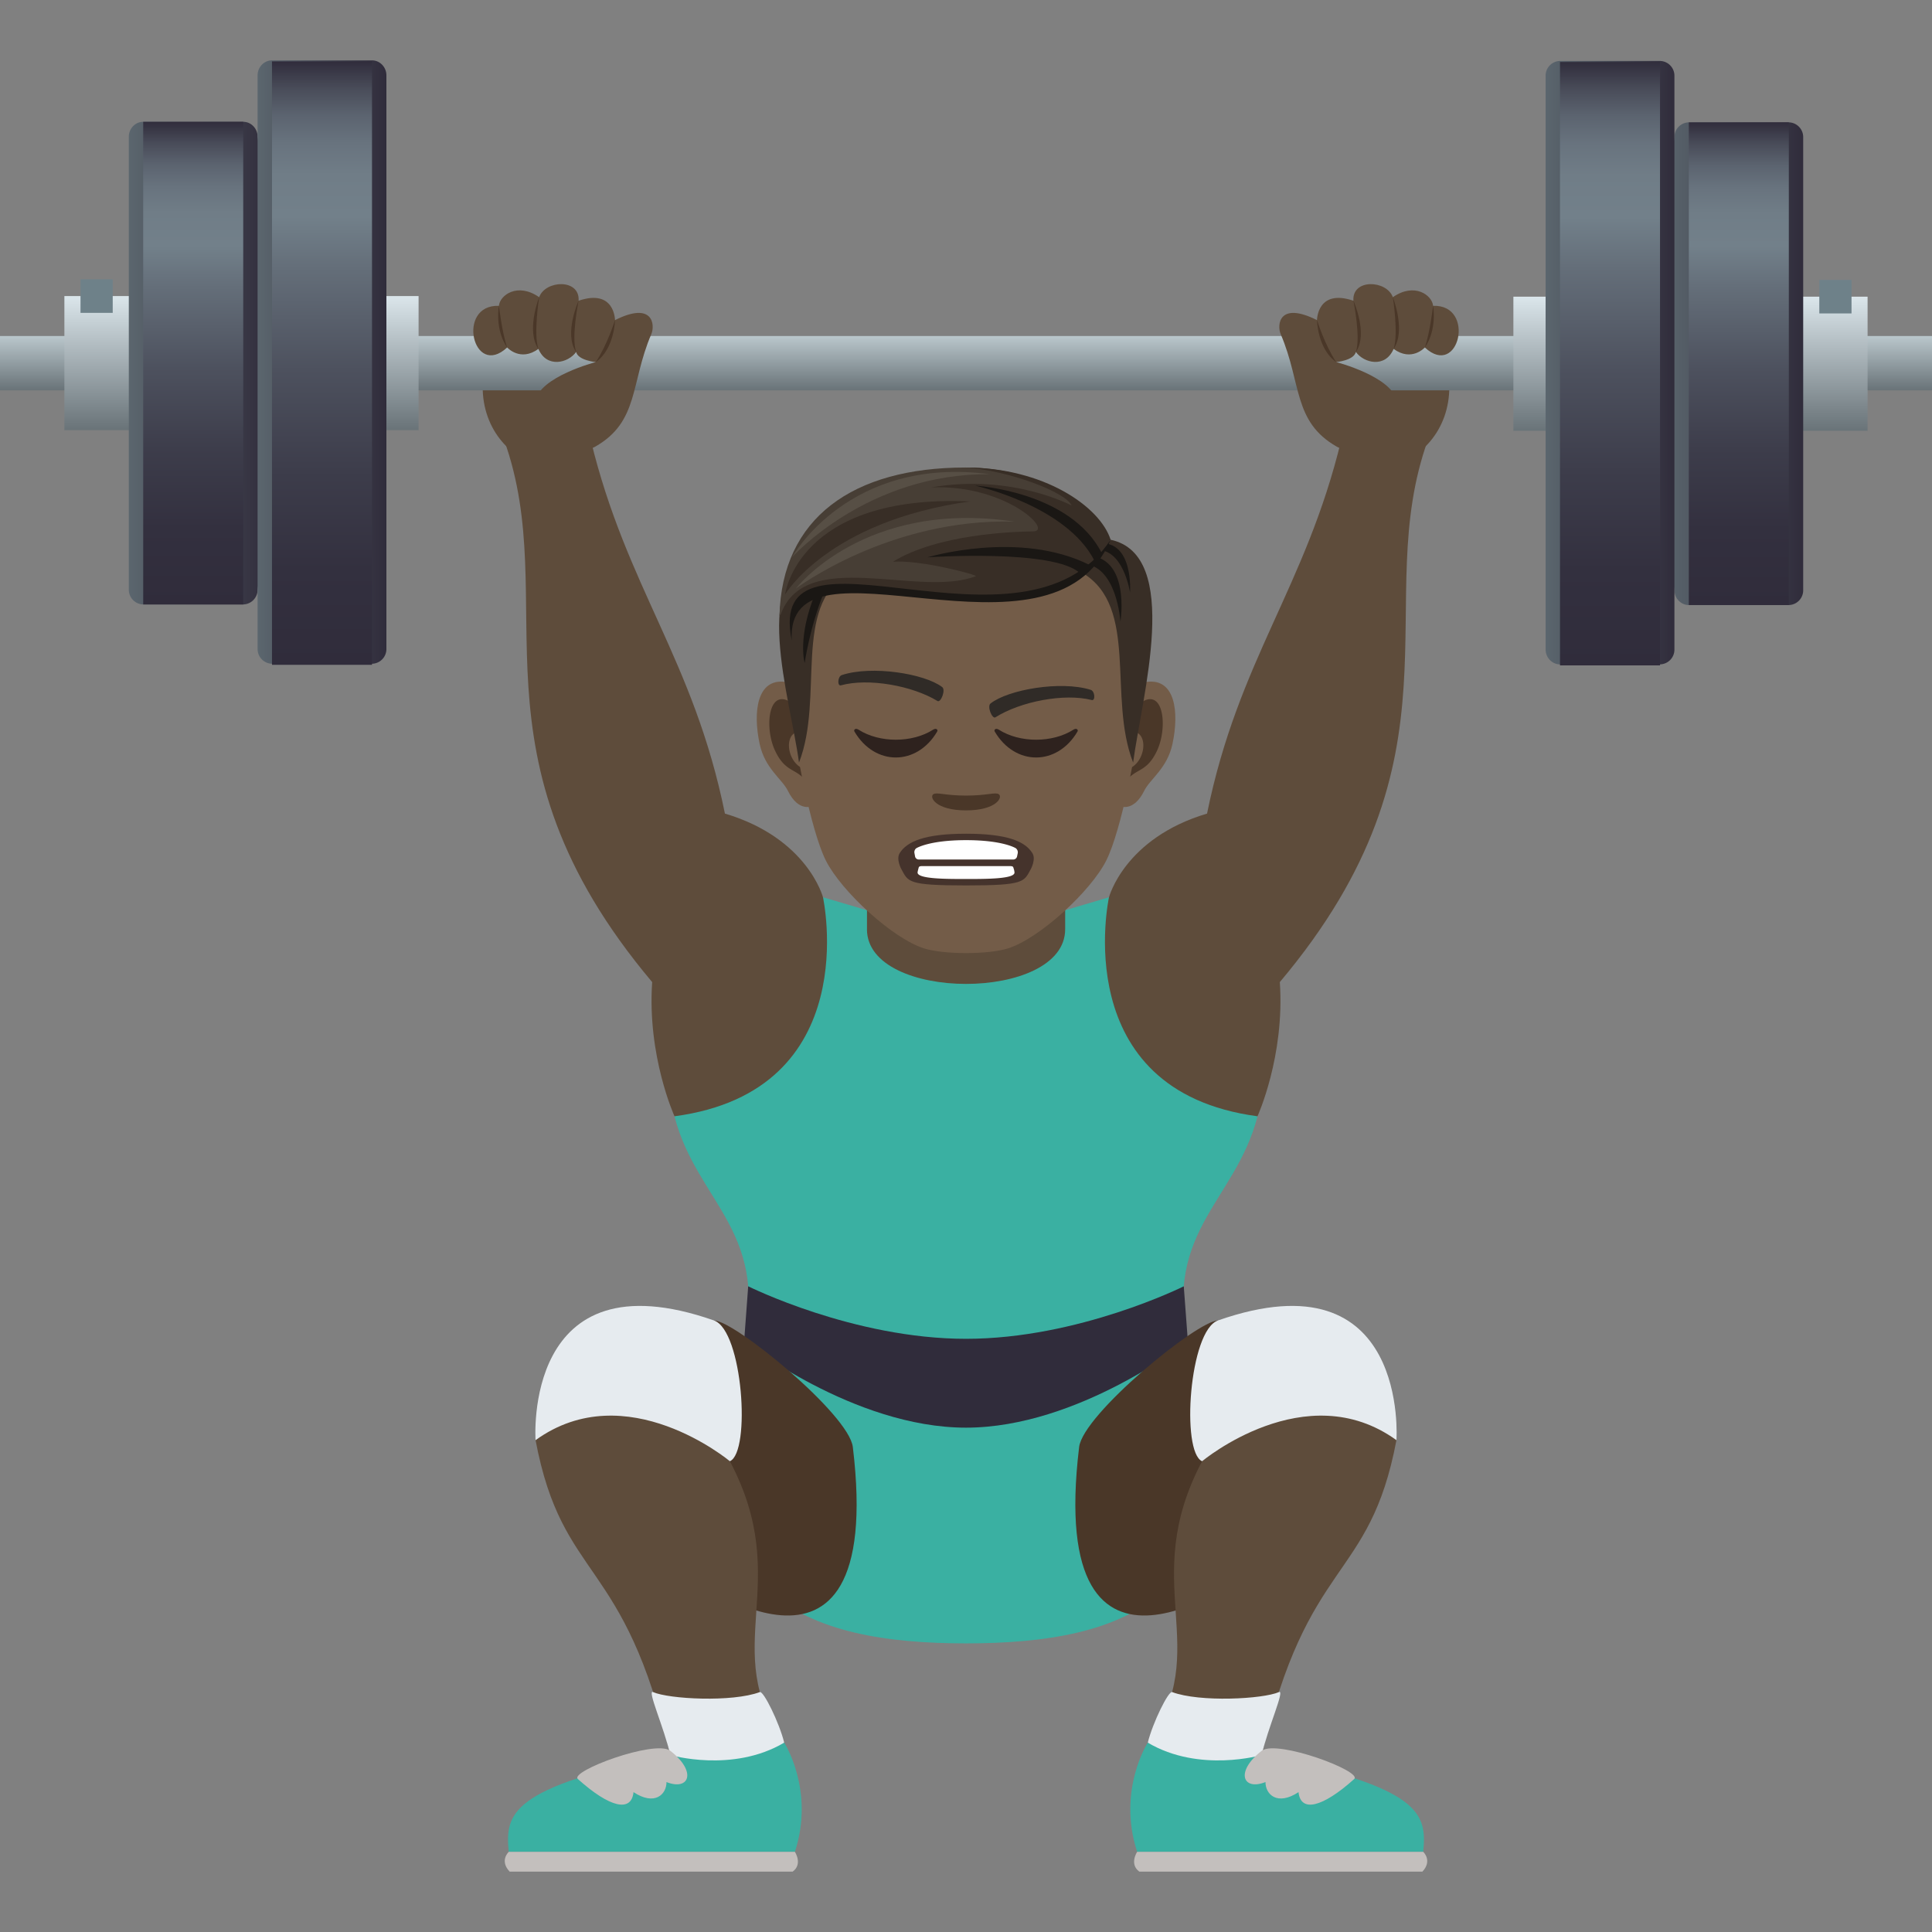 <svg xmlns="http://www.w3.org/2000/svg" xml:space="preserve" style="enable-background:new 0 0 64 64" viewBox="0 0 64 64"><rect x="0" y="0" width="64" height="64" fill="#808080" stroke="none"/><path d="M48.01 12.789c.036 2.973-4.141 4.108-4.266 0h4.266zm-32.02 0c-.036 2.973 4.141 4.108 4.266 0H15.99z" style="fill:#5e4c3b"/><path d="M41.656 36.978c-5.769-1.51-4.919-7.255-4.919-7.255L32 31.123l-4.737-1.4s.85 5.745-4.92 7.255c.744 2.901 3.305 3.858 2.18 7.979-2.18 7.988 2.215 9.482 7.477 9.482 5.263 0 9.656-1.494 7.477-9.482-1.125-4.121 1.435-5.077 2.18-7.98z" style="fill:#3ab0a2"/><path d="M39.215 42.61S35.733 44.35 32 44.35s-7.215-1.74-7.215-1.74l-.135 1.824s3.617 2.859 7.35 2.859 7.35-2.859 7.35-2.859l-.136-1.824z" style="fill:#302c3b"/><path d="M27.262 29.723s-.508-1.957-3.248-2.772c-1.037-5.108-3.26-7.478-4.445-12.378h-2.871c1.946 5.41-1.431 10.43 4.906 17.96-.169 2.456.74 4.445.74 4.445 6.329-.844 4.918-7.255 4.918-7.255zm9.475 0s.509-1.957 3.248-2.772c1.04-5.108 3.26-7.478 4.446-12.378h2.871c-1.946 5.41 1.431 10.43-4.906 17.96.169 2.456-.74 4.445-.74 4.445-6.329-.844-4.919-7.255-4.919-7.255zm-8.018 1.06c0 2.414 6.566 2.414 6.566 0v-2.672H28.72v2.672z" style="fill:#5e4c3b"/><linearGradient id="a" x1="32" x2="32" y1="12.931" y2="11.131" gradientUnits="userSpaceOnUse"><stop offset="0" style="stop-color:#697378"/><stop offset="1" style="stop-color:#bac7cc"/></linearGradient><path d="M0 11.131h64v1.8H0z" style="fill:url(#a)"/><path d="M47.2 11.51s-.435.486-1.035.048c-.275.647-.986.469-1.25.102-.067.282-.652.334-.652.334s1.875.486 2.006 1.304c.287 1.791-1.459 1.8-1.99 1.496-1.452-.828-1.158-2.101-1.854-3.724-.13-.303-.062-1.1 1.202-.466 0 0 .006-1.05 1.206-.642-.048-.738 1.1-.688 1.307-.117.718-.501 1.304-.063 1.333.286 1.427-.05.86 2.431-.273 1.38z" style="fill:#5e4c3b"/><path d="M47.2 11.51c.169-.492.273-1.379.273-1.379s.144.777-.273 1.38zm-1.035.048c.168-.494-.025-1.713-.025-1.713s.441 1.11.025 1.713zm-1.25.102c.168-.492-.082-1.698-.082-1.698s.498 1.095.082 1.698zm-.652.334c-.62-.436-.636-1.39-.636-1.39s.256.82.636 1.39z" style="fill:#4a3728"/><path d="M16.8 11.51s.435.486 1.035.048c.275.647.986.469 1.25.102.067.282.652.334.652.334s-1.875.486-2.006 1.304c-.287 1.791 1.458 1.8 1.99 1.496 1.452-.828 1.158-2.101 1.854-3.724.13-.303.062-1.1-1.202-.466 0 0-.006-1.05-1.206-.642.048-.738-1.1-.688-1.307-.117-.718-.501-1.304-.063-1.333.286-1.427-.05-.86 2.431.273 1.38z" style="fill:#5e4c3b"/><path d="M16.8 11.51c-.169-.492-.273-1.379-.273-1.379s-.144.777.273 1.38zm1.035.048c-.168-.494.025-1.713.025-1.713s-.441 1.11-.025 1.713zm1.25.102c-.168-.492.082-1.698.082-1.698s-.498 1.095-.082 1.698zm.653.334c.618-.436.635-1.39.635-1.39s-.256.82-.636 1.39z" style="fill:#4a3728"/><linearGradient id="b" x1="8" x2="8" y1="14.25" y2="9.808" gradientUnits="userSpaceOnUse"><stop offset="0" style="stop-color:#697378"/><stop offset="1" style="stop-color:#dbe6eb"/></linearGradient><path d="M2.133 9.808h11.733v4.442H2.133z" style="fill:url(#b)"/><path d="M2.667 9.253h1.067v1.111H2.667z" style="fill:#6e8189"/><linearGradient id="c" x1="4.267" x2="8.969" y1="12.029" y2="12.029" gradientUnits="userSpaceOnUse"><stop offset="0" style="stop-color:#5b666e"/><stop offset="1" style="stop-color:#302c3b"/></linearGradient><path d="M8.533 19.526a.488.488 0 0 1-.477.497H4.744a.488.488 0 0 1-.477-.497V4.531c0-.273.214-.496.477-.496h3.312c.263 0 .477.223.477.496.582 3.878.582 11.12 0 14.995z" style="fill:url(#c)"/><linearGradient id="d" x1="8.533" x2="12.8" y1="11.994" y2="11.994" gradientUnits="userSpaceOnUse"><stop offset="0" style="stop-color:#5b666e"/><stop offset="1" style="stop-color:#302c3b"/></linearGradient><path d="M12.8 21.492a.488.488 0 0 1-.477.496H9.01a.488.488 0 0 1-.477-.496V2.497c0-.274.215-.497.477-.497h3.313c.262 0 .477.223.477.497v18.995z" style="fill:url(#d)"/><linearGradient id="e" x1="6.4" x2="6.4" y1="20.023" y2="4.035" gradientUnits="userSpaceOnUse"><stop offset="0" style="stop-color:#302c3b"/><stop offset=".158" style="stop-color:#33303f"/><stop offset=".323" style="stop-color:#3d3d4b"/><stop offset=".489" style="stop-color:#4d515e"/><stop offset=".657" style="stop-color:#646e79"/><stop offset=".743" style="stop-color:#72808a"/><stop offset=".812" style="stop-color:#707d87"/><stop offset=".865" style="stop-color:#68737e"/><stop offset=".912" style="stop-color:#5b636f"/><stop offset=".955" style="stop-color:#494c59"/><stop offset=".997" style="stop-color:#322f3e"/><stop offset="1" style="stop-color:#302c3b"/></linearGradient><path d="M4.744 4.035h3.313v15.989H4.744z" style="fill:url(#e)"/><linearGradient id="f" x1="10.667" x2="10.667" y1="22.023" y2="2.035" gradientUnits="userSpaceOnUse"><stop offset="0" style="stop-color:#302c3b"/><stop offset=".158" style="stop-color:#33303f"/><stop offset=".323" style="stop-color:#3d3d4b"/><stop offset=".489" style="stop-color:#4d515e"/><stop offset=".657" style="stop-color:#646e79"/><stop offset=".743" style="stop-color:#72808a"/><stop offset=".812" style="stop-color:#707d87"/><stop offset=".865" style="stop-color:#68737e"/><stop offset=".912" style="stop-color:#5b636f"/><stop offset=".955" style="stop-color:#494c59"/><stop offset=".997" style="stop-color:#322f3e"/><stop offset="1" style="stop-color:#302c3b"/></linearGradient><path d="M9.01 2.035h3.313v19.988H9.01z" style="fill:url(#f)"/><linearGradient id="g" x1="-1956.392" x2="-1956.392" y1="14.269" y2="9.828" gradientTransform="matrix(-1 0 0 1 -1900.392 0)" gradientUnits="userSpaceOnUse"><stop offset="0" style="stop-color:#697378"/><stop offset="1" style="stop-color:#dbe6eb"/></linearGradient><path d="M50.133 9.828h11.733v4.442H50.133z" style="fill:url(#g)"/><path d="M60.267 9.272h1.067v1.111h-1.067z" style="fill:#6e8189"/><linearGradient id="h" x1="55.031" x2="59.733" y1="12.048" y2="12.048" gradientUnits="userSpaceOnUse"><stop offset="0" style="stop-color:#5b666e"/><stop offset="1" style="stop-color:#302c3b"/></linearGradient><path d="M55.467 19.546c0 .273.214.497.477.497h3.312a.488.488 0 0 0 .477-.497V4.55a.488.488 0 0 0-.477-.497h-3.312a.488.488 0 0 0-.477.497c-.582 3.878-.582 11.12 0 14.995z" style="fill:url(#h)"/><linearGradient id="i" x1="51.2" x2="55.467" y1="12.014" y2="12.014" gradientUnits="userSpaceOnUse"><stop offset="0" style="stop-color:#5b666e"/><stop offset="1" style="stop-color:#302c3b"/></linearGradient><path d="M51.2 21.511c0 .274.214.497.477.497h3.313a.488.488 0 0 0 .477-.497V2.516a.488.488 0 0 0-.477-.497h-3.313a.488.488 0 0 0-.477.497v18.995z" style="fill:url(#i)"/><linearGradient id="j" x1="-1957.992" x2="-1957.992" y1="20.043" y2="4.054" gradientTransform="matrix(-1 0 0 1 -1900.392 0)" gradientUnits="userSpaceOnUse"><stop offset="0" style="stop-color:#302c3b"/><stop offset=".158" style="stop-color:#33303f"/><stop offset=".323" style="stop-color:#3d3d4b"/><stop offset=".489" style="stop-color:#4d515e"/><stop offset=".657" style="stop-color:#646e79"/><stop offset=".743" style="stop-color:#72808a"/><stop offset=".812" style="stop-color:#707d87"/><stop offset=".865" style="stop-color:#68737e"/><stop offset=".912" style="stop-color:#5b636f"/><stop offset=".955" style="stop-color:#494c59"/><stop offset=".997" style="stop-color:#322f3e"/><stop offset="1" style="stop-color:#302c3b"/></linearGradient><path d="M55.944 4.054h3.313v15.989h-3.313z" style="fill:url(#j)"/><linearGradient id="k" x1="-1953.725" x2="-1953.725" y1="22.043" y2="2.054" gradientTransform="matrix(-1 0 0 1 -1900.392 0)" gradientUnits="userSpaceOnUse"><stop offset="0" style="stop-color:#302c3b"/><stop offset=".158" style="stop-color:#33303f"/><stop offset=".323" style="stop-color:#3d3d4b"/><stop offset=".489" style="stop-color:#4d515e"/><stop offset=".657" style="stop-color:#646e79"/><stop offset=".743" style="stop-color:#72808a"/><stop offset=".812" style="stop-color:#707d87"/><stop offset=".865" style="stop-color:#68737e"/><stop offset=".912" style="stop-color:#5b636f"/><stop offset=".955" style="stop-color:#494c59"/><stop offset=".997" style="stop-color:#322f3e"/><stop offset="1" style="stop-color:#302c3b"/></linearGradient><path d="M51.677 2.054h3.313v19.988h-3.313z" style="fill:url(#k)"/><path d="M38.001 22.586c-.928.112-1.6 3.22-1.015 4.04.082.114.56.297.916-.427.196-.401.763-.736.939-1.562.225-1.06.084-2.163-.84-2.05zm-11.999 0c.93.112 1.6 3.22 1.015 4.04-.082.114-.56.297-.916-.427-.196-.401-.763-.736-.938-1.562-.226-1.06-.085-2.163.84-2.05z" style="fill:#735c48"/><path d="M37.976 23.181c-.242.076-.507.446-.65 1.059.847-.182.635 1.227-.101 1.254a6.8 6.8 0 0 0 .034.44c.354-.514.715-.308 1.072-1.073.321-.69.245-1.868-.355-1.68zm-11.299 1.057c-.144-.612-.407-.98-.65-1.057-.6-.188-.677.99-.355 1.68.357.765.718.559 1.073 1.073.017-.153.027-.3.033-.441-.729-.034-.937-1.427-.1-1.255z" style="fill:#4a3728"/><path d="M32.001 16.611c-4.024 0-5.962 3.042-5.72 7.27.049.852.577 3.627 1.075 4.623.51 1.019 2.217 2.59 3.262 2.915.66.204 2.107.204 2.767 0 1.045-.326 2.752-1.896 3.262-2.915.5-.996 1.027-3.77 1.074-4.622.245-4.229-1.694-7.27-5.72-7.27z" style="fill:#735c48"/><path d="m36.792 17.88-.916 1.108c1.854 1.137.817 4.108 1.66 6.273.286-2.16 1.627-6.87-.744-7.381zm-9.618.548.916.56c-1.854 1.138-.78 4.109-1.622 6.273-.287-2.16-1.665-6.322.706-6.833z" style="fill:#382e26"/><path d="M35.821 18.674c1.178-.004 1.295 1.92 1.295 1.92s.353-2.191-1.143-2.191l-.152.271zm-8.526.951c-.472 1.153-.639 2.338-.639 2.338s-.249-.83.346-2.296l.293-.042z" style="fill:#1a1714"/><path d="M36.29 18.226c.92-.096 1.144 1.4 1.144 1.4s.126-1.742-1.043-1.625l-.1.224z" style="fill:#1a1714"/><path d="M36.791 17.88s-1.372-2.393-4.808-2.393c-3.73 0-6.082 1.672-6.162 4.909 2.285-2.253 8.303 1.25 10.97-2.516z" style="fill:#473e35"/><path d="M36.791 17.88c-.352-1.105-2.222-2.393-4.808-2.393 1.433.101 3.322.811 3.516 1.26 0 0-1.982-1.069-4.656-.6 2.452-.111 4.071 1.448 3.382 1.456-.671.008-3.165.092-4.644 1.004.952-.064 2.83.448 2.745.48-1.894.734-5.697-1.01-6.478 1.308 2.937-2.515 8.539 1.536 10.943-2.515z" style="fill:#382e26"/><path d="M36.791 17.88c-1.96 4.634-10.77-.549-10.565 3.332-.9-4.453 7.666 1.04 10.565-3.332z" style="fill:#1a1714"/><path d="M36.255 18.574c-.932-1.83-3.954-2.487-3.954-2.487s3.16.18 4.2 2.242l-.246.245zm-.479.414c-.868-.813-5.053-.526-5.053-.526s3.05-.92 5.384.26l-.331.266z" style="fill:#1a1714"/><path d="M26.008 19.69s.41-3.33 6.133-3.08c-4.705.652-6.133 3.08-6.133 3.08z" style="fill:#382e26"/><path d="M26.362 19.499s2.267-2.967 7.244-2.219c-4.153-.121-7.244 2.219-7.244 2.219zm-.125-1.037s2.489-2.799 6.57-2.752c-4.715-.627-6.57 2.752-6.57 2.752z" style="fill:#574f45"/><path d="M36.126 22.85c-.995-.309-2.73-.005-3.311.452-.127.09.05.526.159.46.83-.524 2.278-.806 3.194-.572.122.03.108-.3-.042-.34zm-8.235-.489c.99-.324 2.729-.049 3.319.398.127.088-.043.527-.152.464-.84-.512-2.291-.77-3.204-.52-.12.031-.111-.299.037-.342z" style="fill:#302b27"/><path d="M33.087 26.311c-.114-.08-.384.044-1.086.044-.7 0-.97-.124-1.085-.044-.138.097.081.534 1.085.534 1.005 0 1.225-.437 1.087-.534z" style="fill:#4a3728"/><path d="M34.198 28.26c-.24-.385-.823-.642-2.196-.642-1.373 0-1.956.257-2.198.642-.129.204.056.535.056.535.23.417.196.536 2.142.536 1.942 0 1.912-.119 2.142-.535 0 0 .185-.332.054-.536z" style="fill:#45332c"/><path d="M33.715 28.258a.17.17 0 0 0-.067-.16s-.417-.267-1.646-.267c-1.227 0-1.646.267-1.646.267-.048.029-.077.102-.064.16l.02.11c.01.059.063.104.12.104h3.14a.128.128 0 0 0 .12-.104l.023-.11zm-1.713.86c.673 0 1.631 0 1.604-.222a.533.533 0 0 0-.031-.136c-.013-.056-.027-.07-.144-.07h-2.86c-.115 0-.13.014-.144.07-.013.05-.025.096-.031.135-.025.223.933.223 1.606.223z" style="fill:#fff"/><path d="M30.91 24.172c-.695.443-1.774.443-2.469 0-.106-.068-.17.006-.136.062.675 1.145 2.065 1.145 2.74 0 .035-.056-.029-.13-.135-.062zm4.648 0c-.696.443-1.775.443-2.47 0-.106-.068-.17.006-.136.062.675 1.145 2.066 1.145 2.741 0 .034-.056-.03-.13-.135-.062z" style="fill:#2e221e"/><path d="M22.649 52.108s6.723 5.123 5.602-4.175c-.13-1.083-3.919-4.19-4.598-4.19l-1.004 8.365z" style="fill:#4a3728"/><path d="M25.978 57.727s-.575 1.614-3.775.41c-1.514-6.61-3.566-5.693-4.462-10.43 0 0 2.916-3.412 6.437.698 2.148 4.067-.419 6.199 1.8 9.322z" style="fill:#5e4c3b"/><path d="M24.178 48.405s-3.431-2.87-6.437-.698c0 0-.438-6.188 5.912-3.965.952.334 1.227 4.358.525 4.663zm-2.545 7.647c-.21-.092.376 1.202.57 2.085 3.2 1.204 3.775-.41 3.775-.41-.163-.661-.686-1.72-.807-1.675-.917.344-3.009.233-3.538 0z" style="fill:#e6ebef"/><path d="M26.332 61.345c.667-2.039-.354-3.618-.354-3.618-1.712 1.015-3.775.41-3.775.41-5.298 1.076-5.475 1.933-5.35 3.208h9.48z" style="fill:#3ab0a2"/><path d="M26.257 62c.344-.247.075-.655.075-.655h-9.479s-.317.288.03.655h9.374zm-4.06-4.008c-.517-.367-3.34.683-3.054.941 1.054.946 1.773 1.115 1.843.434.707.466 1.096.07 1.092-.334.758.3 1.019-.347.119-1.041z" style="fill:#c3bfbd"/><path d="M41.35 52.108s-6.723 5.123-5.602-4.175c.13-1.083 3.92-4.19 4.598-4.19l1.004 8.365z" style="fill:#4a3728"/><path d="M38.021 57.727s.577 1.614 3.775.41c1.515-6.61 3.567-5.693 4.463-10.43 0 0-2.917-3.412-6.438.698-2.148 4.067.419 6.199-1.8 9.322z" style="fill:#5e4c3b"/><path d="M39.821 48.405s3.432-2.87 6.438-.698c0 0 .437-6.188-5.913-3.965-.952.334-1.227 4.358-.525 4.663zm2.546 7.647c.21-.092-.376 1.202-.57 2.085-3.2 1.204-3.775-.41-3.775-.41.163-.661.686-1.72.806-1.675.918.344 3.01.233 3.539 0z" style="fill:#e6ebef"/><path d="M37.67 61.345c-.668-2.039.351-3.618.351-3.618 1.715 1.015 3.775.41 3.775.41 5.298 1.076 5.475 1.933 5.35 3.208H37.67z" style="fill:#3ab0a2"/><path d="M37.742 62c-.342-.247-.073-.655-.073-.655h9.477s.317.288-.027.655h-9.377zm4.061-4.008c.518-.367 3.34.683 3.056.941-1.054.946-1.773 1.115-1.844.434-.708.466-1.098.07-1.094-.334-.756.3-1.016-.347-.118-1.041z" style="fill:#c3bfbd"/></svg>